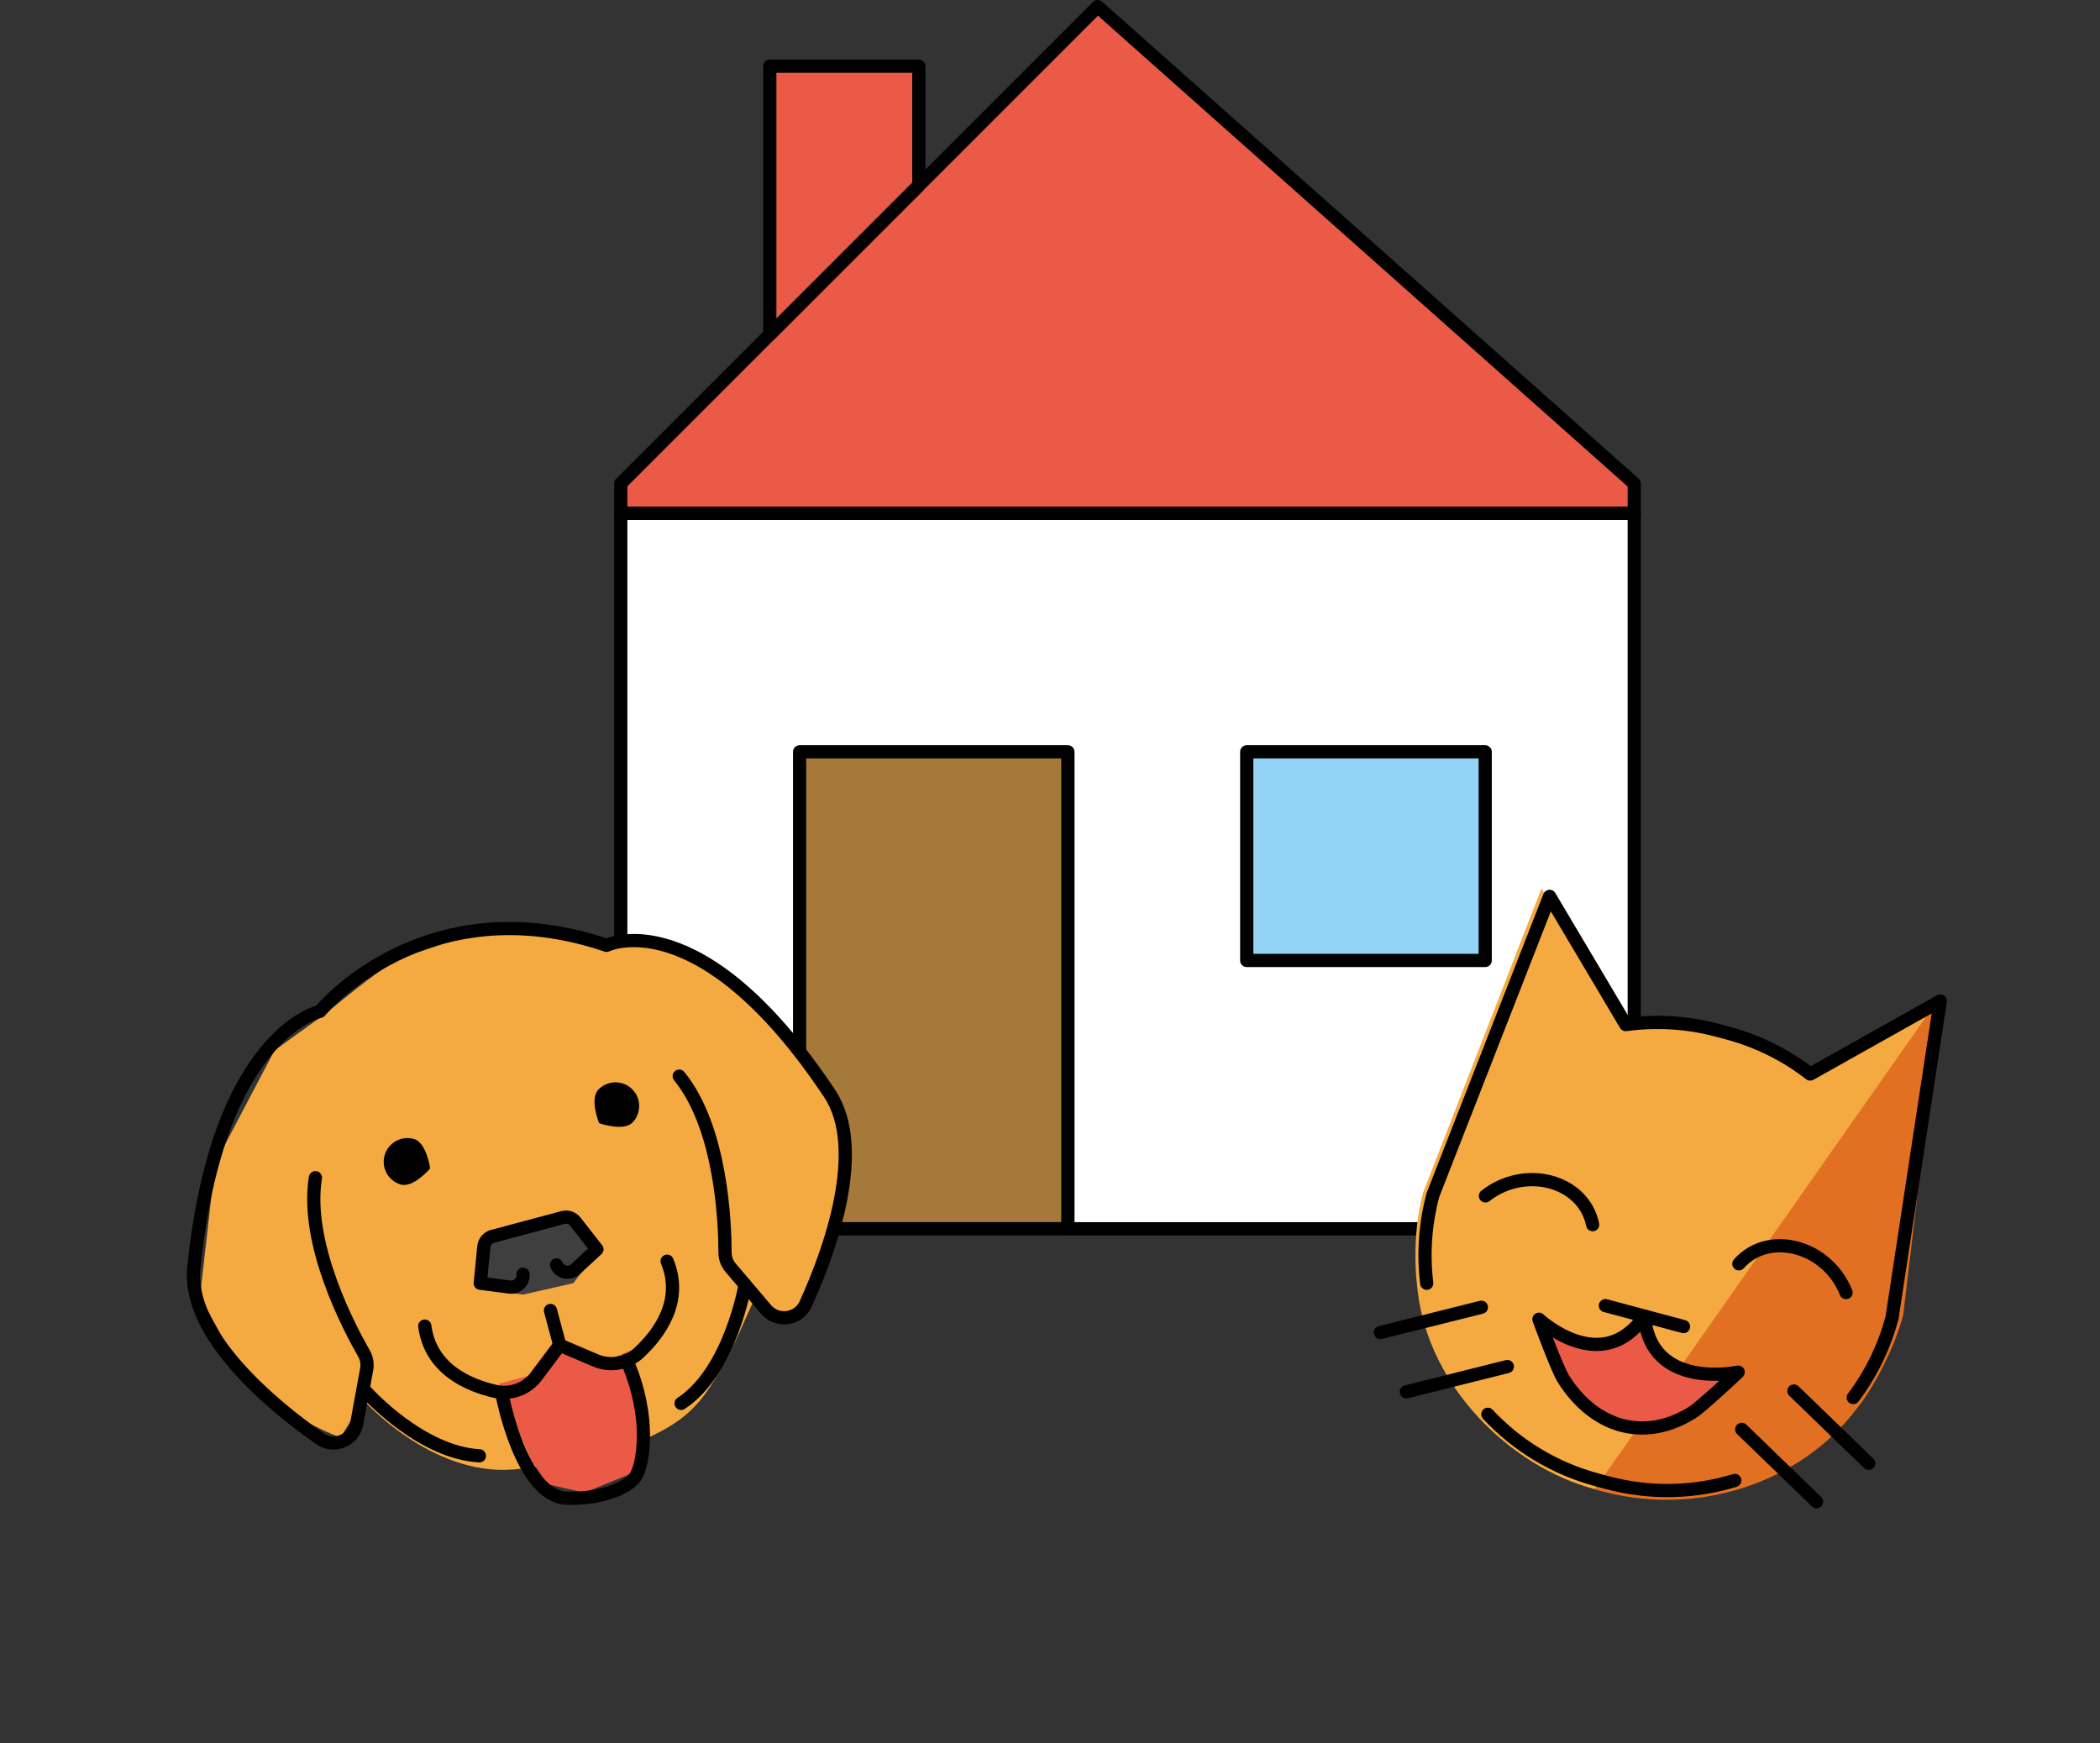 <svg width="318" height="264" viewBox="0 0 318 264" fill="none" xmlns="http://www.w3.org/2000/svg">
<rect x="0" y="0" width="318" height="264" fill="#333333" stroke="none"/>
<path d="M247.472 77.736H94V186.069H247.472V77.736Z" fill="white"/>
<path d="M161.708 113.847H121.083V186.069H161.708V113.847Z" fill="#A57939"/>
<path d="M224.903 113.847H188.792V145.444H224.903V113.847Z" fill="#92D3F5"/>
<path d="M247.472 77.736L94 77.737V73.222L166.222 1L247.472 73.222V77.736Z" fill="#EA5A47"/>
<path d="M139.139 28.083L116.569 50.653V10.028H139.139V28.083Z" fill="#EA5A47"/>
<path d="M161.708 113.847H121.083V186.069H161.708V113.847Z" stroke="black" stroke-width="2" stroke-miterlimit="10" stroke-linecap="round" stroke-linejoin="round"/>
<path d="M224.903 113.847H188.792V145.444H224.903V113.847Z" stroke="black" stroke-width="2" stroke-miterlimit="10" stroke-linecap="round" stroke-linejoin="round"/>
<path d="M247.472 77.736L94 77.737V73.222L166.222 1L247.472 73.222V77.736Z" stroke="black" stroke-width="2" stroke-miterlimit="10" stroke-linecap="round" stroke-linejoin="round"/>
<path d="M247.472 77.736H94V186.069H247.472V77.736Z" stroke="black" stroke-width="2" stroke-miterlimit="10" stroke-linecap="round" stroke-linejoin="round"/>
<path d="M139.139 28.083L116.569 50.653V10.028H139.139V28.083Z" stroke="black" stroke-width="2" stroke-miterlimit="10" stroke-linecap="round" stroke-linejoin="round"/>
<g clip-path="url(#clip0_318_471)">
<path d="M280.253 212.796C271.663 224.39 256.517 229.534 241.477 225.504C228.512 222.03 216.322 209.851 214.68 195.515L214.619 195.023C214.086 190.521 214.259 185.233 215.506 180.579L233.437 134.52L245.182 154.555C249.814 153.894 254.648 154.136 259.445 155.422L260.957 155.827C265.754 157.112 270.062 159.32 273.743 162.208L293.932 150.73L286.317 200.322C285.07 204.975 282.986 209.179 280.272 212.81" fill="#F4AA41"/>
<path d="M241.477 225.504C256.433 230.033 272.709 224.722 281.299 213.128L281.545 212.841C284.258 209.21 286.957 203.78 288.204 199.127L293.932 150.73" fill="#E27022"/>
<path d="M233.35 199.758C233.35 199.758 242.857 208.646 249.328 199.284C250.252 210.627 263.524 207.767 263.524 207.767C263.524 207.767 258.024 212.971 256.57 213.881C249.213 218.485 241.657 216.064 237.084 208.837C236.082 207.255 233.35 199.758 233.35 199.758Z" fill="#EA5A47"/>
<path d="M282.977 221.597L271.648 210.636" stroke="black" stroke-width="2" stroke-miterlimit="10" stroke-linecap="round" stroke-linejoin="round"/>
<path d="M275.081 227.407L263.751 216.446" stroke="black" stroke-width="2" stroke-miterlimit="10" stroke-linecap="round" stroke-linejoin="round"/>
<path d="M216.047 194.323C215.512 189.964 215.789 185.433 216.995 180.933L234.654 135.733L246.186 155.154C250.71 154.528 255.434 154.775 260.125 156.032L261.604 156.428C266.295 157.685 270.511 159.833 274.115 162.638L293.812 151.585L286.505 199.558C285.299 204.059 283.274 208.121 280.632 211.628" stroke="black" stroke-width="2" stroke-miterlimit="10" stroke-linecap="round" stroke-linejoin="round"/>
<path d="M209.031 201.783L224.322 197.955" stroke="black" stroke-width="2" stroke-miterlimit="10" stroke-linecap="round" stroke-linejoin="round"/>
<path d="M212.965 210.763L228.257 206.935" stroke="black" stroke-width="2" stroke-miterlimit="10" stroke-linecap="round" stroke-linejoin="round"/>
<path d="M243.101 197.71L254.933 200.88" stroke="black" stroke-width="2" stroke-miterlimit="10" stroke-linecap="round" stroke-linejoin="round"/>
<path d="M233.038 199.769C233.038 199.769 242.545 208.657 249.017 199.295C249.94 210.638 263.212 207.778 263.212 207.778C263.212 207.778 257.712 212.982 256.259 213.892C248.902 218.496 241.346 216.075 236.772 208.848C235.771 207.266 233.038 199.769 233.038 199.769Z" stroke="black" stroke-width="2" stroke-miterlimit="10" stroke-linecap="round" stroke-linejoin="round"/>
<path d="M225.301 214.162C229.639 218.813 235.291 222.342 241.885 224.109L243.362 224.505C249.956 226.272 256.618 226.042 262.698 224.183" stroke="black" stroke-width="2" stroke-miterlimit="10" stroke-linecap="round" stroke-linejoin="round"/>
<path d="M279.549 195.729C276.703 188.638 267.847 186.265 263.312 191.379" stroke="black" stroke-width="2" stroke-miterlimit="10" stroke-linecap="round" stroke-linejoin="round"/>
<path d="M224.935 181.095C230.945 176.378 239.802 178.751 241.172 185.446" stroke="black" stroke-width="2" stroke-miterlimit="10" stroke-linecap="round" stroke-linejoin="round"/>
</g>
<path d="M49.469 153.357L41.561 159.071L32.582 176.158L30.287 196.285L35.006 204.943C38.943 210.933 43.777 214.548 51.547 217.7L55.005 211.972C55.005 211.972 65.213 223.563 77.784 222.517C77.784 222.517 96.474 221.106 104.413 213.753C106.631 211.699 107.922 209.414 108.915 207.727C111.559 203.237 112.538 200.215 114.355 196.534L118.09 198.892L121.25 197.941L126.59 183.078L127.707 173.357L125.693 165.991L119.317 157.268L107.493 146.655C107.493 146.655 100.945 140.502 91.515 143.658C91.515 143.658 78.001 138.299 69.104 142.076C60.206 145.854 62.53 142.579 49.469 153.357Z" fill="#F4AA41"/>
<path d="M84.12 202.74L79.897 208.362L75.563 209.524L78.279 216.023L80.409 221.055L82.894 224.747L88.502 226.031L96.177 222.891L96.644 218.67L95.918 211.101L95.577 204.471L92.226 205.833L84.12 202.74Z" fill="#EA5A47"/>
<path d="M73.493 187.353L72.49 194.59L76.827 195.75L79.226 196.036L86.816 194.312L90.828 189.057L86.284 184.235L73.493 187.353Z" fill="#3F3F3F"/>
<path d="M65.139 176.938C65.139 176.938 62.587 179.93 60.685 179.372C58.782 178.815 57.692 176.82 58.25 174.918C58.808 173.016 60.802 171.925 62.705 172.483C64.607 173.041 65.139 176.938 65.139 176.938Z" fill="black"/>
<path d="M74.589 187.221L85.244 184.366C85.939 184.18 86.679 184.427 87.122 184.995L90.395 189.18L87.149 192.178C86.232 193.025 84.752 192.701 84.274 191.548" stroke="black" stroke-width="2" stroke-linecap="round" stroke-linejoin="round"/>
<path d="M79.198 192.967C79.293 194.107 78.313 195.043 77.179 194.896L72.727 194.321L73.267 188.781C73.34 188.036 73.867 187.415 74.589 187.221" stroke="black" stroke-width="2" stroke-linecap="round" stroke-linejoin="round"/>
<path d="M76.005 211.036C76.005 211.036 78.844 226.615 85.834 226.867C90.799 227.047 95.01 225.398 96.228 223.618C97.397 221.911 98.714 214.638 94.895 205.974" stroke="black" stroke-width="2" stroke-linecap="round" stroke-linejoin="round"/>
<path d="M90.724 170.082C90.724 170.082 94.43 171.398 95.799 169.964C97.167 168.529 97.114 166.257 95.68 164.888C94.246 163.52 91.974 163.573 90.605 165.007C89.236 166.442 90.724 170.082 90.724 170.082Z" fill="black"/>
<path d="M64.324 200.811C65.174 207.277 70.869 209.742 74.93 210.681C77.301 211.229 79.766 210.348 81.227 208.403L84.762 203.696L90.176 206.005C92.414 206.959 94.99 206.489 96.769 204.829C99.817 201.986 103.516 197.003 101.019 190.978" stroke="black" stroke-width="2" stroke-linecap="round" stroke-linejoin="round"/>
<path d="M47.761 178.34C46.141 188.361 52.93 201.156 55.109 204.941C55.533 205.676 55.675 206.527 55.522 207.363L54.025 215.556C53.556 218.125 50.597 219.361 48.455 217.868C41.162 212.785 28.327 202.098 29.351 191.983C32.95 156.438 48.432 153.158 48.432 153.158C52.466 148.484 67.927 135.044 91.854 143.149C91.854 143.149 106.022 136.162 125.619 165.574C131.224 173.987 125.65 189.473 121.994 197.472C120.903 199.858 117.7 200.283 116.001 198.284L110.644 191.979C110.094 191.332 109.791 190.524 109.79 189.675C109.786 185.308 109.267 170.833 102.854 162.963" stroke="black" stroke-width="2" stroke-linecap="round" stroke-linejoin="round"/>
<path d="M112.827 194.547C112.827 194.547 110.613 207.63 103.138 212.512" stroke="black" stroke-width="2" stroke-linecap="round" stroke-linejoin="round"/>
<path d="M55.515 210.845C55.515 210.845 63.677 219.959 72.592 220.45" stroke="black" stroke-width="2" stroke-linecap="round" stroke-linejoin="round"/>
<path d="M84.762 203.696L83.355 198.443" stroke="black" stroke-width="2" stroke-linecap="round" stroke-linejoin="round"/>
<defs>
<clipPath id="clip0_318_471">
<rect width="106" height="106" fill="white" transform="translate(215.435 121) rotate(15)"/>
</clipPath>
</defs>
</svg>
